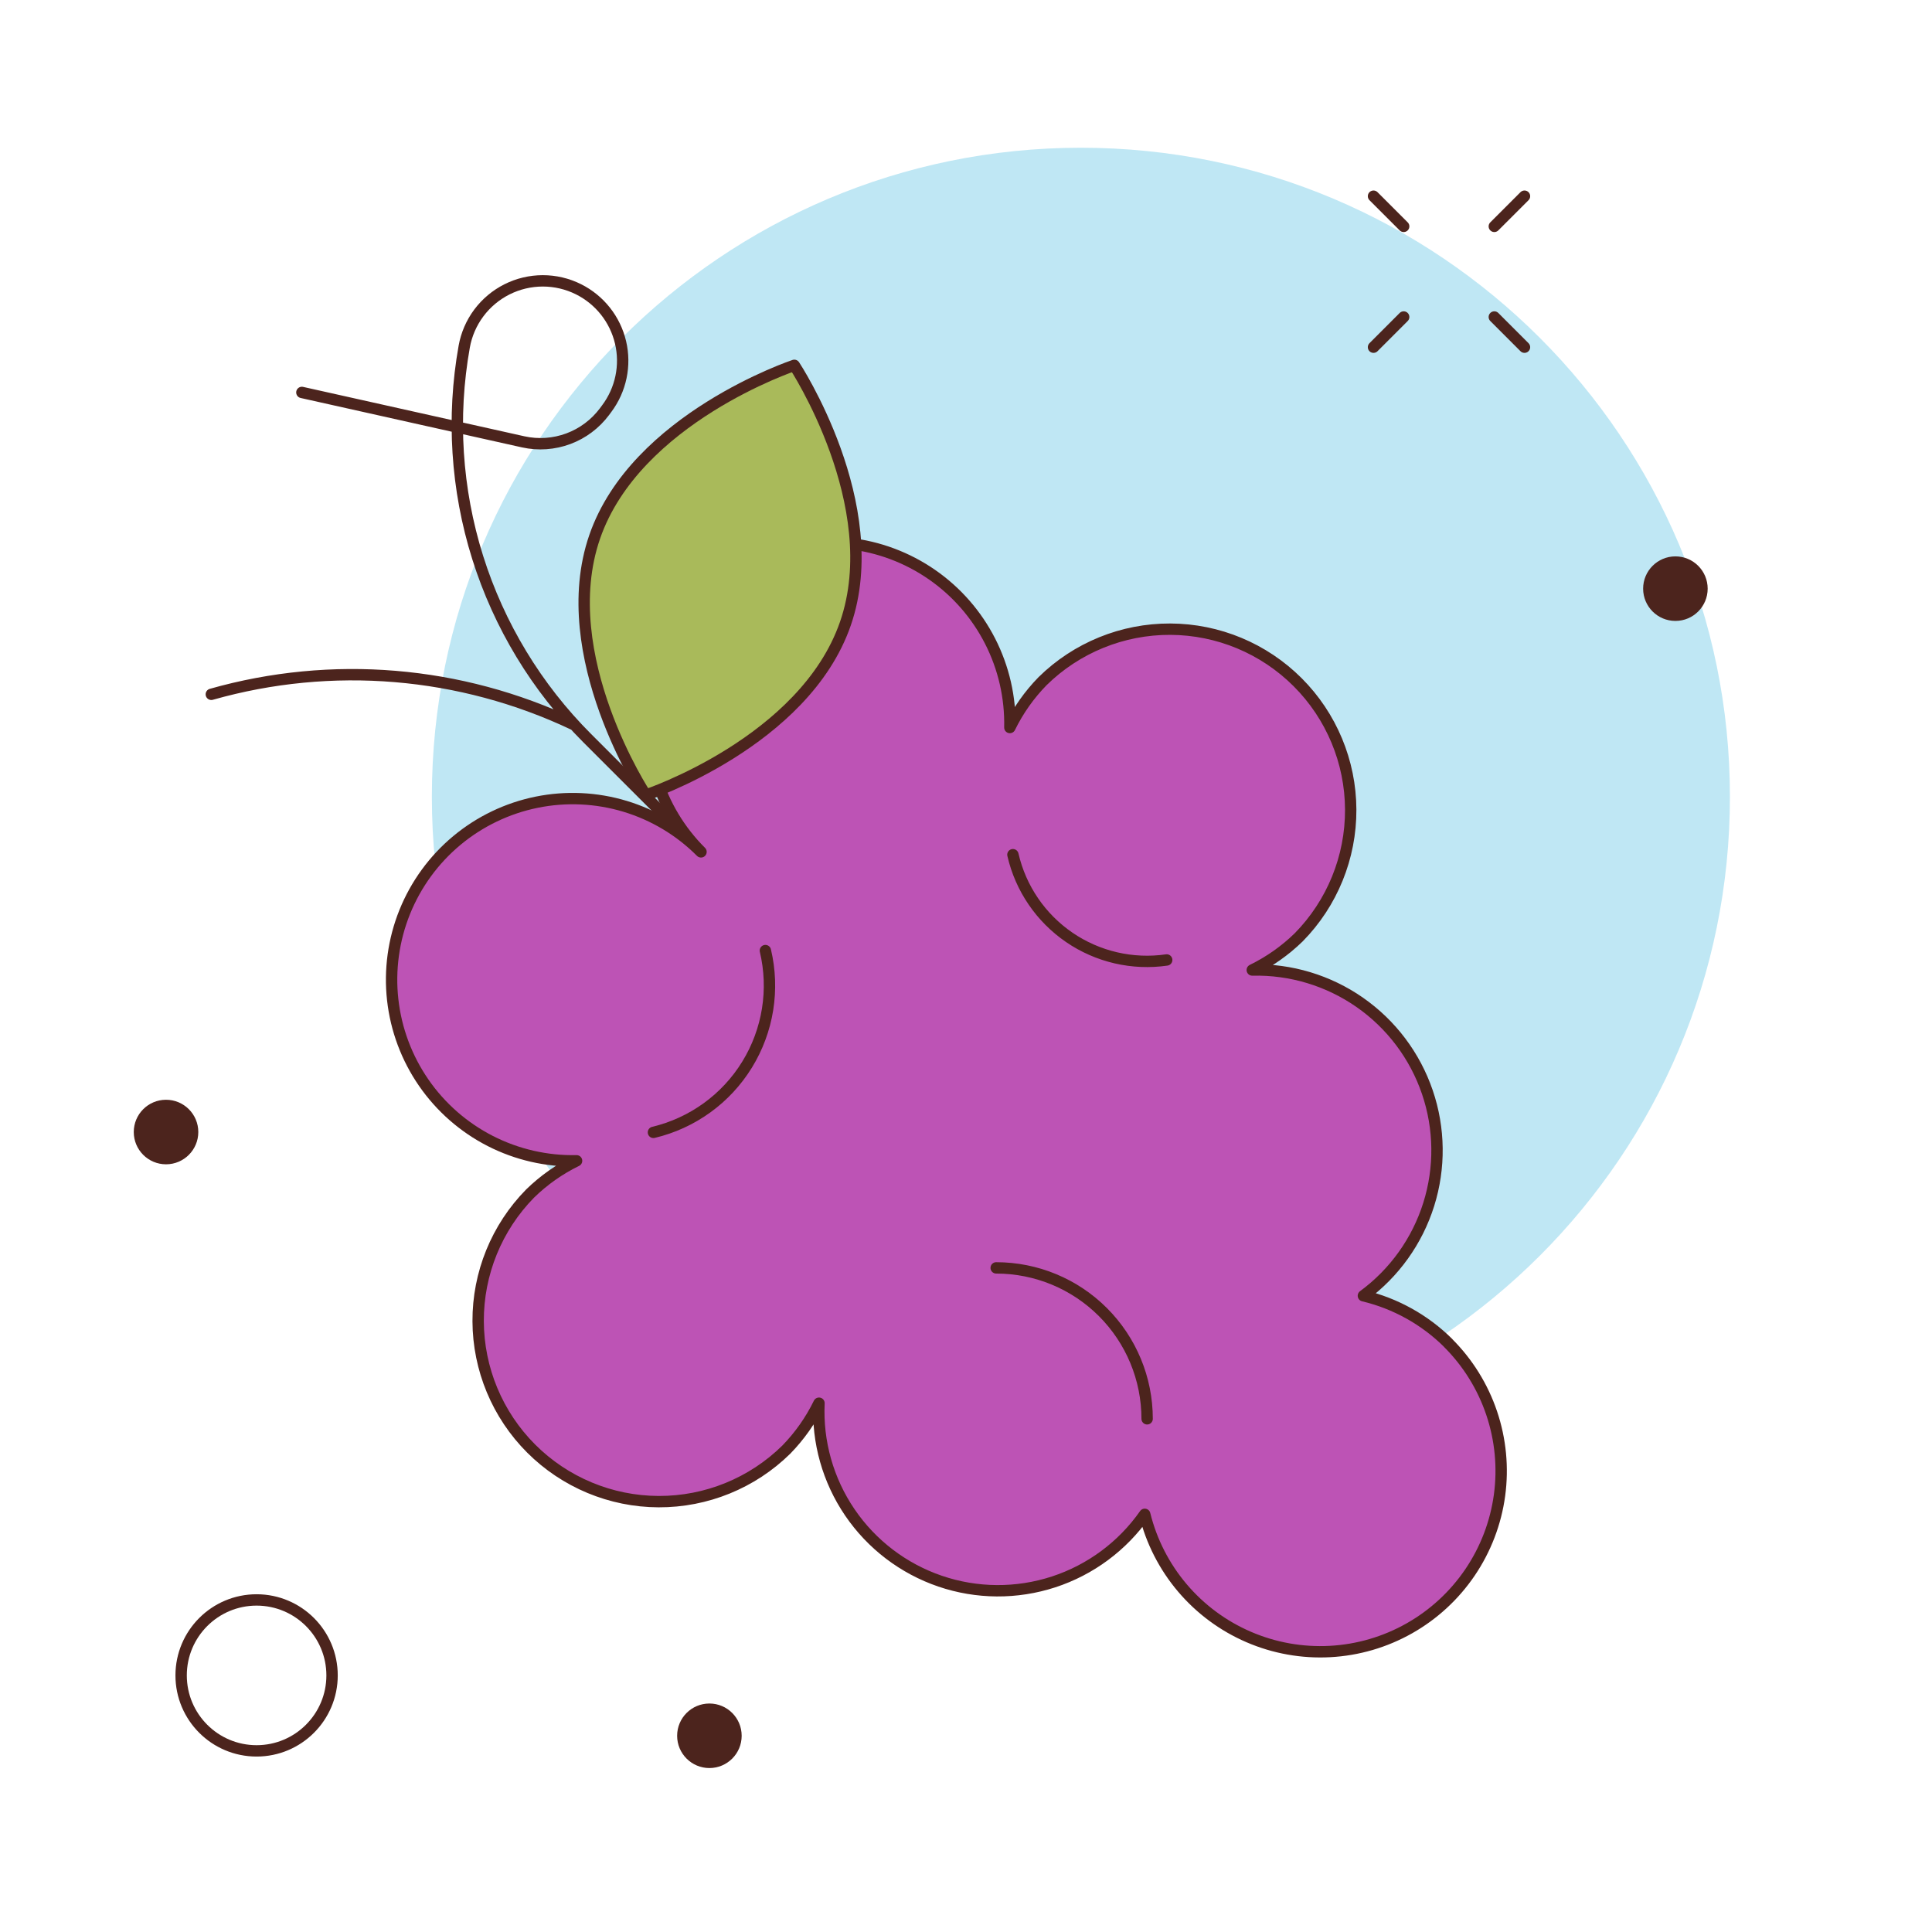 <svg width="170" height="170" viewBox="0 0 170 170" fill="none" xmlns="http://www.w3.org/2000/svg">
<path d="M95.109 127.219C126.65 127.219 152.219 101.65 152.219 70.109C152.219 38.569 126.65 13 95.109 13C63.569 13 38 38.569 38 70.109C38 101.65 63.569 127.219 95.109 127.219Z" fill="#BFE7F4"/>
<path d="M127.423 118.163C125.365 116.124 122.785 114.689 119.967 114.017C122.69 112.017 124.703 109.202 125.716 105.979C126.728 102.756 126.686 99.295 125.595 96.098C124.504 92.9 122.422 90.135 119.652 88.202C116.881 86.27 113.566 85.272 110.189 85.353C111.695 84.618 113.074 83.647 114.275 82.477C117.223 79.48 118.868 75.439 118.851 71.234C118.834 67.03 117.156 63.003 114.183 60.03C111.21 57.057 107.183 55.379 102.979 55.362C98.774 55.345 94.733 56.99 91.736 59.938C90.566 61.135 89.594 62.512 88.859 64.016C88.918 61.379 88.322 58.768 87.123 56.419C85.925 54.069 84.162 52.054 81.993 50.553C79.824 49.053 77.316 48.114 74.695 47.821C72.073 47.529 69.421 47.891 66.974 48.876C64.527 49.861 62.363 51.438 60.676 53.465C58.989 55.493 57.831 57.907 57.307 60.492C56.782 63.077 56.908 65.751 57.672 68.276C58.435 70.801 59.814 73.096 61.683 74.957V74.957C59.822 73.089 57.527 71.713 55.003 70.95C52.479 70.188 49.806 70.064 47.222 70.588C44.639 71.113 42.225 72.271 40.199 73.957C38.172 75.644 36.596 77.807 35.611 80.252C34.626 82.698 34.263 85.35 34.555 87.97C34.847 90.59 35.784 93.097 37.282 95.266C38.781 97.436 40.794 99.199 43.142 100.399C45.49 101.598 48.099 102.197 50.734 102.141C49.227 102.875 47.848 103.846 46.649 105.017C43.7 108.015 42.056 112.055 42.073 116.26C42.09 120.464 43.767 124.491 46.74 127.464C49.713 130.437 53.741 132.115 57.945 132.132C62.15 132.149 66.19 130.504 69.187 127.556C70.357 126.356 71.329 124.977 72.064 123.47C71.904 126.883 72.857 130.255 74.779 133.079C76.701 135.903 79.489 138.027 82.722 139.13C85.955 140.233 89.459 140.255 92.707 139.195C95.954 138.134 98.769 136.047 100.728 133.248C101.317 135.631 102.449 137.846 104.036 139.719C105.623 141.591 107.622 143.072 109.877 144.043C112.131 145.015 114.58 145.452 117.031 145.32C119.482 145.189 121.87 144.491 124.007 143.283C126.144 142.075 127.973 140.389 129.35 138.357C130.727 136.325 131.616 134.002 131.946 131.569C132.276 129.137 132.038 126.661 131.252 124.335C130.466 122.009 129.153 119.897 127.415 118.163H127.423Z" fill="#BD53B5" stroke="#4C241D" stroke-linecap="round" stroke-linejoin="round"/>
<path d="M59.806 73.087L51.664 64.945C47.219 60.501 43.915 55.047 42.031 49.05C40.148 43.053 39.742 36.69 40.848 30.502V30.502C41.04 29.426 41.481 28.41 42.134 27.535C42.788 26.66 43.637 25.949 44.613 25.459C45.59 24.969 46.667 24.713 47.76 24.713C48.852 24.712 49.93 24.966 50.907 25.455V25.455C51.828 25.915 52.636 26.573 53.275 27.38C53.913 28.187 54.367 29.125 54.603 30.127C54.84 31.128 54.853 32.17 54.642 33.178C54.432 34.185 54.003 35.134 53.385 35.958L53.189 36.223C52.379 37.306 51.275 38.133 50.008 38.604C48.74 39.075 47.364 39.171 46.043 38.88L26.562 34.531M18.594 61.094C29.19 58.087 40.517 59.031 50.469 63.75" stroke="#4C241D" stroke-linecap="round" stroke-linejoin="round"/>
<path d="M102.661 84.469C99.655 84.906 96.593 84.196 94.086 82.48C91.579 80.764 89.809 78.168 89.128 75.206M87.656 111.563C91.179 111.563 94.557 112.962 97.047 115.453C99.538 117.943 100.938 121.321 100.938 124.844M67.347 83.643C67.75 85.34 67.816 87.1 67.54 88.822C67.263 90.544 66.65 92.195 65.735 93.681C64.821 95.166 63.623 96.457 62.209 97.479C60.795 98.501 59.194 99.235 57.497 99.639" fill="#BD53B5"/>
<path d="M102.661 84.469C99.655 84.906 96.593 84.196 94.086 82.48C91.579 80.764 89.809 78.168 89.128 75.206M87.656 111.563C91.179 111.563 94.557 112.962 97.047 115.453C99.538 117.943 100.938 121.321 100.938 124.844M67.347 83.643C67.75 85.34 67.816 87.1 67.54 88.822C67.263 90.544 66.65 92.195 65.735 93.681C64.821 95.166 63.623 96.457 62.209 97.479C60.795 98.501 59.194 99.235 57.497 99.639" stroke="#4C241D" stroke-linecap="round" stroke-linejoin="round"/>
<path d="M134.143 17.263L131.487 19.919" stroke="#4C241D" stroke-linecap="round" stroke-linejoin="round"/>
<path d="M123.513 27.893L120.857 30.55" stroke="#4C241D" stroke-linecap="round" stroke-linejoin="round"/>
<path d="M120.857 17.263L123.513 19.919" stroke="#4C241D" stroke-linecap="round" stroke-linejoin="round"/>
<path d="M131.487 27.893L134.143 30.55" stroke="#4C241D" stroke-linecap="round" stroke-linejoin="round"/>
<path d="M22.578 154.062C26.246 154.062 29.219 151.089 29.219 147.422C29.219 143.754 26.246 140.781 22.578 140.781C18.911 140.781 15.938 143.754 15.938 147.422C15.938 151.089 18.911 154.062 22.578 154.062Z" stroke="#4C241D" stroke-linecap="round" stroke-linejoin="round"/>
<path d="M147.422 54.636C148.99 54.636 150.261 53.365 150.261 51.797C150.261 50.229 148.99 48.957 147.422 48.957C145.854 48.957 144.582 50.229 144.582 51.797C144.582 53.365 145.854 54.636 147.422 54.636Z" fill="#4C241D"/>
<path d="M14.609 102.449C16.178 102.449 17.449 101.178 17.449 99.609C17.449 98.041 16.178 96.77 14.609 96.77C13.041 96.77 11.77 98.041 11.77 99.609C11.77 101.178 13.041 102.449 14.609 102.449Z" fill="#4C241D"/>
<path d="M62.422 155.574C63.99 155.574 65.261 154.303 65.261 152.734C65.261 151.166 63.99 149.895 62.422 149.895C60.854 149.895 59.582 151.166 59.582 152.734C59.582 154.303 60.854 155.574 62.422 155.574Z" fill="#4C241D"/>
<path d="M74.391 54.865C70.785 65.308 56.824 69.96 56.824 69.96C56.824 69.96 48.72 57.684 52.326 47.241C55.932 36.798 69.893 32.147 69.893 32.147C69.893 32.147 77.996 44.427 74.391 54.865Z" fill="#A9BA5A" stroke="#4C241D" stroke-linecap="round" stroke-linejoin="round"/>
</svg>
